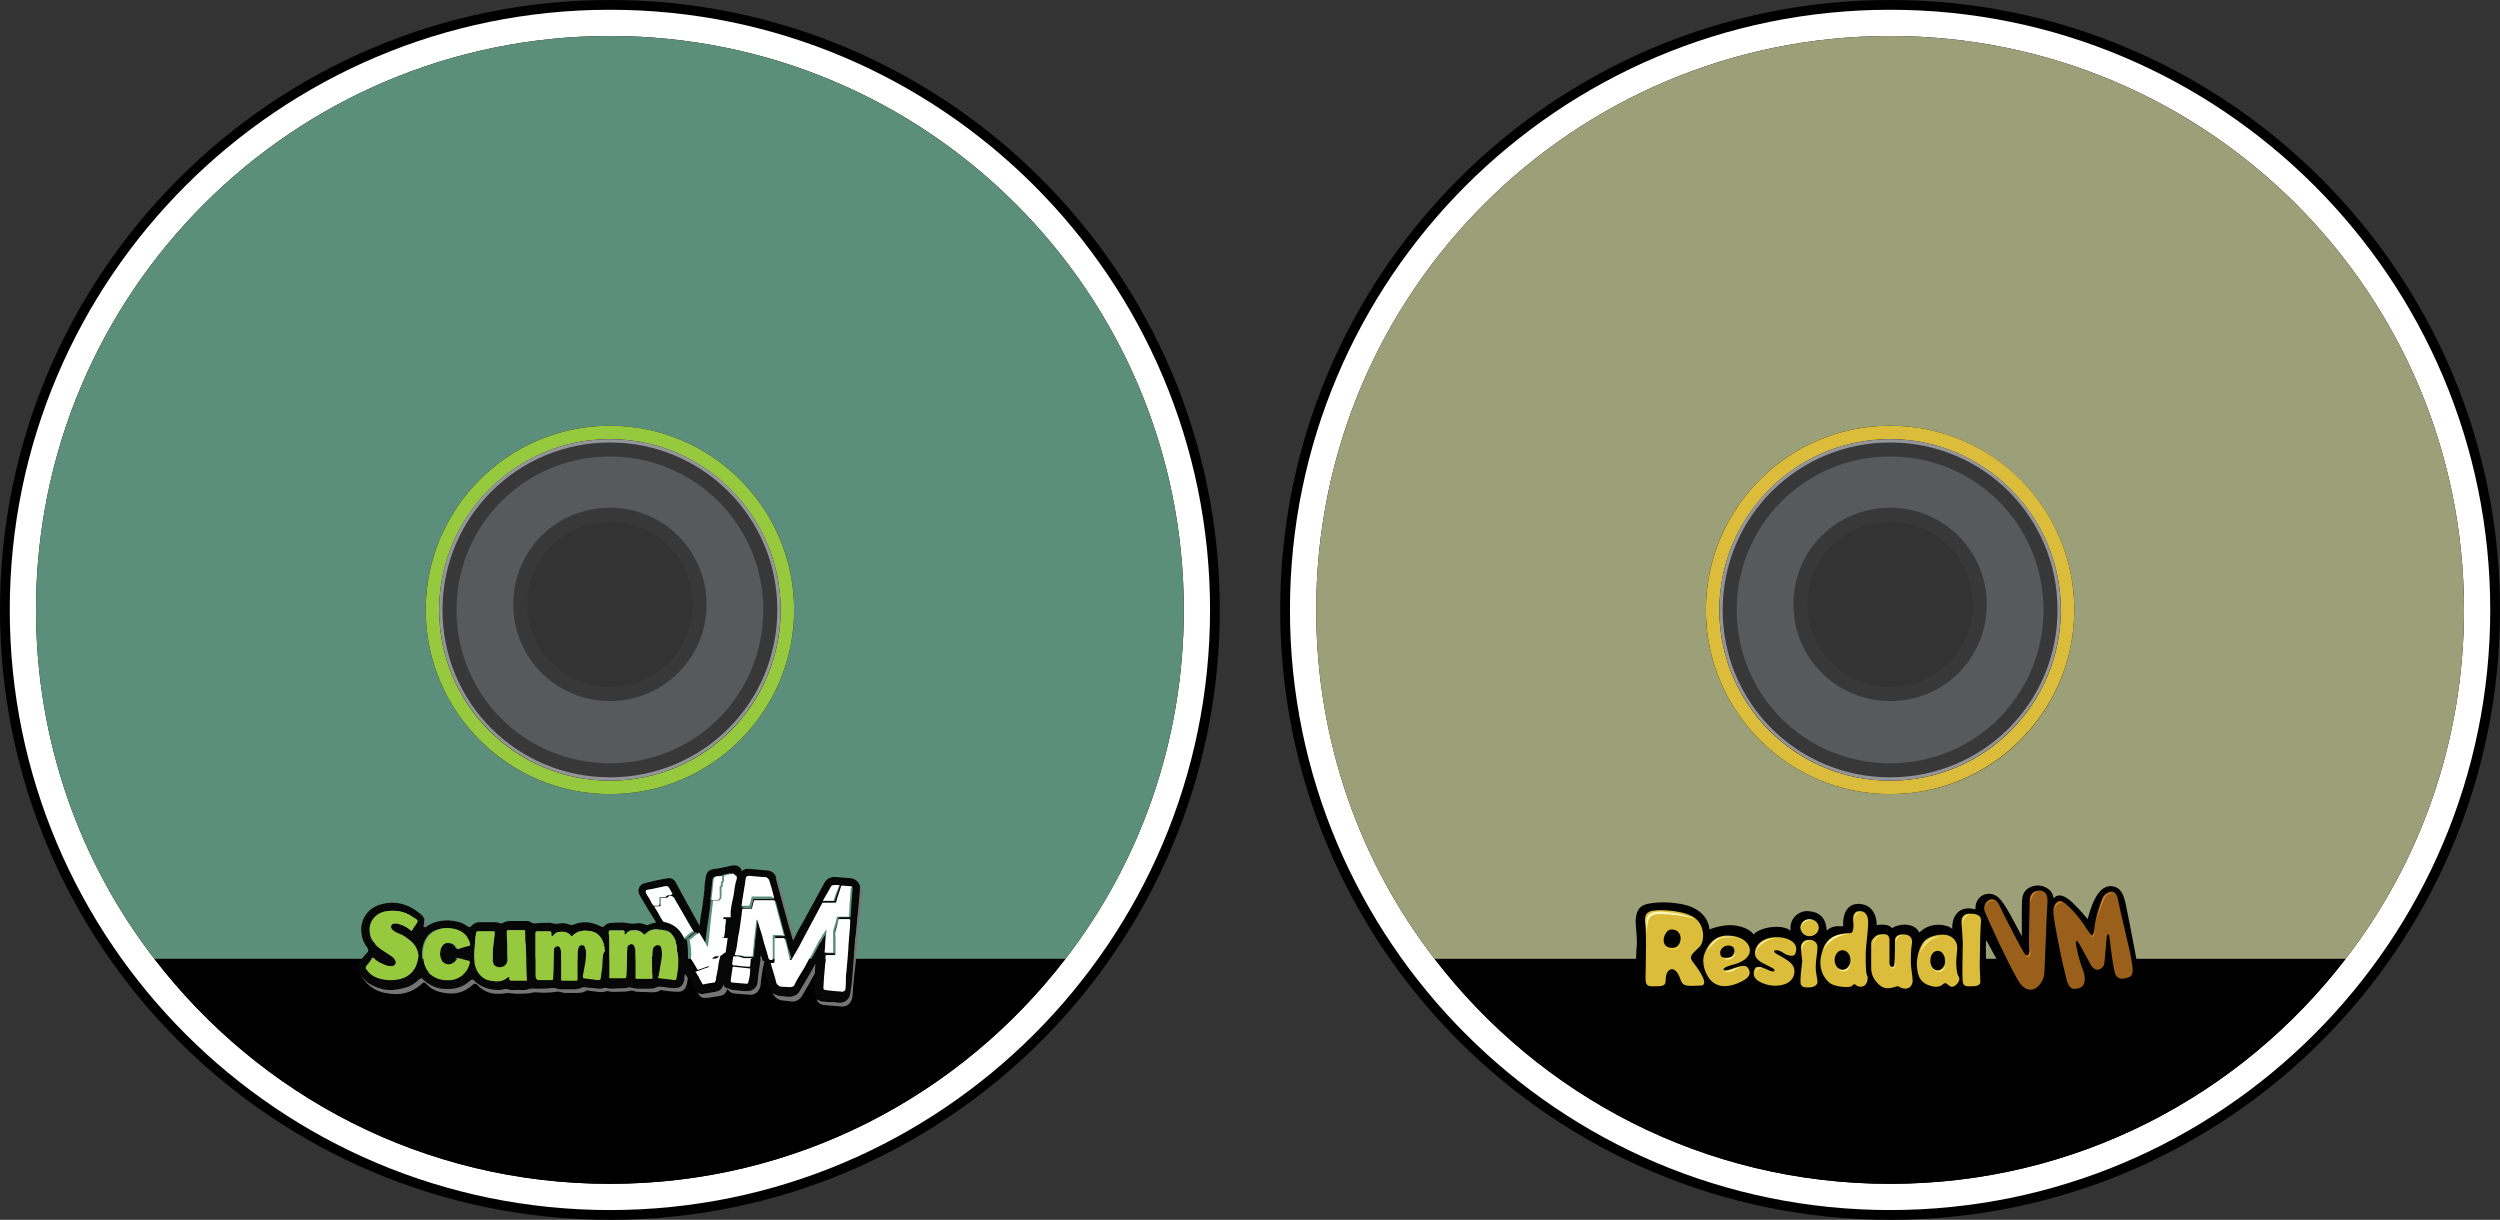 <svg id="Capa_1" xmlns="http://www.w3.org/2000/svg" viewBox="0 0 409.9 200"><rect x="0" y="0" width="409.9" height="200" fill="#333333" stroke="none"/><style>.st0{fill:#fff}.st2{fill:#96c93e}.st3{fill:#939598}.st4{fill:#58595b;stroke:#383839;stroke-width:2.299;stroke-miterlimit:10}.st8{fill:#dbbd3b}.st9{fill:#9a5f1b}.st10{fill:#fff8b6}.st12{fill:#e08a34}</style><path d="M100 200C44.8 200 0 155.2 0 100S44.8 0 100 0s100 44.8 100 100-44.8 100-100 100zm14.7-100c0-8.1-6.6-14.7-14.7-14.7S85.3 92 85.3 100c0 8.1 6.5 14.7 14.7 14.7s14.7-6.6 14.7-14.7z"/><path id="XMLID_918_" class="st0" d="M100 1.6C45.7 1.6 1.6 45.7 1.6 100s44.1 98.4 98.4 98.4 98.4-44.1 98.4-98.4S154.3 1.6 100 1.6zm74.7 155.6c-17.2 22.4-44.2 36.9-74.7 36.9s-57.4-14.4-74.7-36.9C13.1 141.4 5.9 121.5 5.9 100 5.9 48 48 5.9 100 5.9S194.1 48 194.1 100c0 21.5-7.2 41.4-19.4 57.2z"/><path id="XMLID_1_" d="M114.7 147.2l6.6 10h53.4c-17.2 22.4-44.2 36.9-74.7 36.9s-57.4-14.4-74.7-36.9h50.3"/><path id="XMLID_913_" d="M121.3 157.2h53.4c12.2-15.8 19.4-35.7 19.4-57.2 0-52-42.1-94.1-94.1-94.1C48 5.9 5.9 48 5.9 100c0 21.5 7.2 41.4 19.4 57.2h50.3m24.4-27c-16.7 0-30.2-13.6-30.2-30.2S83.3 69.8 100 69.8s30.2 13.6 30.2 30.2-13.5 30.2-30.2 30.2z" fill="#5b8e7b"/><path id="XMLID_909_" class="st2" d="M100 69.8c-16.7 0-30.2 13.6-30.2 30.2s13.5 30.2 30.2 30.2 30.2-13.6 30.2-30.2-13.5-30.2-30.2-30.2zm0 58.2c-15.5 0-28-12.6-28-28s12.6-28 28-28 28 12.6 28 28-12.5 28-28 28z"/><path id="XMLID_905_" class="st3" d="M100 72c-15.5 0-28 12.6-28 28s12.6 28 28 28 28-12.6 28-28-12.5-28-28-28zm0 54.3c-14.5 0-26.3-11.7-26.3-26.3S85.5 73.7 100 73.7s26.3 11.7 26.3 26.3-11.8 26.3-26.3 26.3z"/><path id="XMLID_902_" class="st4" d="M100 73.7c-14.5 0-26.3 11.7-26.3 26.3s11.7 26.3 26.3 26.3 26.3-11.7 26.3-26.3-11.8-26.3-26.3-26.3zm0 40.1c-8.1 0-14.7-6.5-14.7-14.7s6.5-14.7 14.7-14.7 14.7 6.6 14.7 14.7c0 8.2-6.6 14.7-14.7 14.7z"/><path id="ScummVM" d="M141 145.3c-.2-.7-.7-1.2-1.5-1.3s-1.6-.1-2.4-.2c-.7-.1-1.5.2-1.9.9l-3.6 6.6c-.5.8-.9 1.6-1.4 2.6 0 .1 0 .2-.1.2s-.1-.1-.1-.2c-.9-3.3-1.7-6.5-2.7-9.8v-.1c-.2-.8-.8-1.3-1.7-1.3-.8-.1-1.5-.1-2.3-.2-.6-.1-1.2-.1-1.6.3-.1.1-.1 0-.1-.1-.2-.6-.8-.9-1.5-.8-1 .2-2.1.5-3.1.6-.8.1-1.2.6-1.3 1.4-.1.7-.2 1.3-.2 2-.2 1.4-.3 2.9-.6 4.3-.1.5-.1 1-.2 1.6-.1-.1-.1-.1-.1-.2-1.3-2.3-2.6-4.7-3.8-6.9-.2-.5-.8-.8-1.3-.7-1.3.2-2.6.5-3.8.8-.9.2-1.3 1.2-.8 2 .8 1.4 1.7 2.9 2.6 4.3.1.1 0 .1-.1.2-.3.1-.7.1-1 .3-.2.1-.3.1-.6 0-.5-.2-1-.3-1.5-.2-.6.1-1.2 0-1.7-.1-.7-.1-1.4 0-2.1 0-.6 0-1 .1-1.5.6-.1.1-.2.1-.5 0-1.5-.8-3-.9-4.5-.3-.2.1-.3.1-.6 0-.6-.2-1-.3-1.6-.2s-1 .1-1.5-.1h-.1c-.8 0-1.6 0-2.4.1-.2 0-.5 0-.6-.1-.2-.2-.6-.3-.9-.3h-2.6c-.5 0-.8.1-1.2.3-.1.1-.3.1-.5.1-.2-.1-.5-.2-.8-.2h-2.6c-.5 0-.9.2-1.3.6-.2.2-.3.3-.6.1-.9-.7-2-.9-3.1-1-1.3 0-2.4.2-3.5.9-.1.1-.3.3-.5.2s0-.3 0-.5c.1-.2 0-.5 0-.7-.1-.3-.3-.7-.6-.9-2-1.7-4.2-2.3-6.6-1.6-2.2.6-3.5 2.7-3.1 4.9.1.9.5 1.6 1 2.3.1.2.1.3 0 .6-.5.5-.9 1-1.3 1.6-.2.3-.3.8-.2 1.3.1.3.3.7.6 1s.8.8 1.3 1.2c.8.7 1.9.9 2.9 1 1.2.1 2.3 0 3.4-.5.7-.2 1.4-.7 1.9-1.3.1-.1.3-.2.5 0 .8.9 1.9 1.5 3.1 1.6 1.9.3 3.4 0 4.8-1.4.1-.1.3-.2.5 0 .7.9 1.6 1.4 2.8 1.5.7.1 1.4.1 2.1 0 .2-.1.5-.1.7 0 .5.1.9.1 1.4.1.6 0 1.3.1 1.9-.1.6-.2 1.2-.1 1.6-.1.7 0 1.4 0 2.1-.1.3-.1.7-.1 1 .1.2.1.6.1.9.1h1.9c.5 0 .9-.1 1.3-.3.3-.2.6 0 .9 0 .6.1 1.3.1 1.9.2.2 0 .5 0 .7-.1s.5-.1.6 0c.3.1.7.1 1 .1.8 0 1.7 0 2.6-.2h.3c.3.1.7.2 1.2.2h1.9c.5 0 .9-.1 1.3-.3.3-.2.6 0 .9 0 .6.1 1.3.2 1.9.2.8 0 1.5-.2 1.6-1.4 0-.2.1-.6.1-.9.1.2.3.5.5.7l.1.1c.5.7.8 1.4 1.3 2.1.1.1.2.1.3.2.3.1.7.1.9 0 .6-.1 1.2-.2 1.7-.3.7-.1 1.2-.5 1.3-1.3.1.3.2.6.5.7l.1.1c.6.5 1.3.3 1.9.5.5 0 1 .1 1.5.1.8 0 1.5-.6 1.6-1.4.2-1.5.5-2.9.6-4.4v-.1c.1.5.2.8.3 1.3.2.9.5 1.9.8 2.8.2.7.3 1.5.8 2.1.7.6 1.5.5 2.3.6.5.1.9 0 1.4-.2.2-.1.5-.3.7-.7.8-1.5 1.7-3 2.6-4.5 0 0 0-.1.1-.1 0 .6-.1 1.2-.1 1.6 0 .7-.1 1.4-.1 2.1-.1.7-.1 1.4.5 2 .6.5 1.3.3 2 .5.6.1 1 .1 1.6.1.9.1 1.9-.6 1.9-1.5.1-1.5.2-3 .5-4.7l.3-4.2c.1-1.5.2-3.1.5-4.7.1-1.2.2-2.3.3-3.5-.1.1-.1-.1-.1-.3zm-74.3 14.8c-1.6.9-4.2.8-5.7-.2-.3-.2-.6-.5-.8-.8l-.1-.1c-.2-.3-.2-.3 0-.7.3-.3.6-.7.9-1.2.1-.1.2-.1.3 0 .6.6 1.3.9 2.1 1.2.2.1.6.1.9.1.5-.1.7-.5.5-.9-.1-.2-.2-.3-.3-.5-.9-.7-2-1.2-2.8-2-.1-.1-.2-.2-.2-.3-.7-.7-.9-1.5-.9-2.4.1-1.6 1.3-2.7 2.8-2.9 1.5-.2 2.9 0 4.2.9.1.1.3.2.5.3l.1.1c.1.1.2.1.2.2.1.1.1.2 0 .3-.2.5-.6.8-.8 1.3-.1.2-.2.1-.3 0-.6-.5-1.2-.8-1.9-1-.1 0-.3-.1-.5-.1-.5 0-.7.1-.8.5 0 .2.1.5.3.6.3.3.8.5 1.3.7s1 .6 1.4.9c.7.5 1.2 1.2 1.4 2 0 .2.1.3.1.6-.1 1.4-.6 2.6-1.9 3.4zm5.3-3.4c0 .2 0 .2 0 0 0 .1.2.7.3.8.7.8 1.7.6 2.3-.2.2-.3.2-.3.7-.2s.8.2 1.3.3.5.1.2.6c-.3 1.4-1.6 2.6-3.1 2.7-1.2.1-2.3-.1-3.3-.9l-.3-.3c-.1-.1-.1-.2-.1-.2-.5-.6-.7-1.3-.8-2.1-.1-1 0-2.1.5-3.1.6-1.2 1.6-1.7 2.9-1.9.6-.1 1.2 0 1.7.1 1 .2 1.9.8 2.3 1.7.2.2.2.6.3.8 0 .1 0 .2-.2.3-.6.1-1.2.3-1.7.5-.2 0-.2-.1-.3-.2-.3-.6-.8-.8-1.4-.8s-.9.3-1.2.9c-.1.4-.1.9-.1 1.2zm13.9 4.1h-2.1c-.2 0-.3-.1-.3-.3v-.1c0-.1 0-.2-.1-.2s-.2.1-.2.1c-.8.7-1.7.7-2.8.5-.7-.1-1.4-.5-1.9-1.2l-.1-.1c-.3-.5-.5-1-.6-1.6-.1-1.2 0-2.3.1-3.4 0-.6.1-1.2.2-1.6 0-.1.1-.2.2-.2h2.6c.3 0 .2.2.2.5-.1 1-.3 2.1-.3 3.1v1.2c0 .1.1.5.2.7.3.3.8.5 1.4.3.5-.2.8-.6.8-1.2 0-1.3 0-2.6-.1-3.8v-.8c0-.1.1-.2.2-.2h2.6c.1 0 .2.1.2.2v.3c0 .7 0 1.4.1 2.1.1 1.9.1 3.8.2 5.7h-.5zm12.9-3.2c0 .9-.2 1.9-.3 2.8 0 .2-.1.3-.5.3-.8-.1-1.5-.2-2.3-.3-.2 0-.1-.5-.1-.6.2-1.2.5-2.3.5-3.5 0-.2 0-.5-.1-.7s-.1-.5-.3-.6c-.5-.1-.8 0-.9.6-.1.3-.1.8-.1 1.2v3.7c0 .2 0 .3-.2.3h-2.3c-.1 0-.2 0-.2-.2v-2.1-2.4c0-.1 0-.2-.1-.5-.1-.5-.5-.6-.9-.3-.2.2-.2.5-.2.7 0 1.5 0 2.9-.1 4.4 0 .3-.1.3-.3.3h-2.1c-.5 0-.5-.7-.5-.8V154v-1c0-.2.1-.3.3-.3h2c.2 0 .3.1.3.3v.3c0 .1 0 .1.1.2.1 0 .1 0 .2-.1.2-.3.6-.6 1-.6.7-.1 1.4 0 1.9.6.1.1.2.2.3 0 .9-.9 2-.9 3.1-.7 1.3.3 1.9 1.4 2.1 2.6 0 .2 0 .3.1.6-.4.4-.4 1.1-.4 1.7zm37.5-12.3c.1-.2.3-.2.6-.2h.7c.1 0 .1 0 .1.1-.2.8-.6 1.6-.8 2.4 0 .1 0 .1-.1.1h-1.7c.4-.7.7-1.5 1.2-2.4zm-14.7 3.3c.2-1.5.5-3 .7-4.5 0-.2.2-.3.5-.3.8.1 1.5.1 2.3.2h.5c.2 0 .5.1.5.5.2.9.5 1.9.8 2.8 0 .1 0 .1-.1.1h-3.1c-.1 0-.2 0-.2.2-.1.3-.2.7-.3 1.2 0 .1-.1.1-.2.1h-1c-.4-.2-.4-.2-.4-.3zm-5.1-1.5c.1-.9.2-1.9.3-2.8 0-.3.2-.5.5-.6.2-.1.6-.1.8-.1.1 0 .1 0 .1.1v.5c0 .1 0 .2-.1.2-.1.1-.2.2-.2.3 0 .2 0 .5-.2.6-.1 0 0 .1 0 .2v1.5c0 .2-.2.5-.5.5h-.3c-.5.1-.5.1-.4-.4zm-9.6.9c-.3-.6-.7-1-.9-1.6-.1-.2-.1-.3.2-.5 1-.2 2-.5 3-.6.2 0 .5 0 .5.2.2.3.3.7.6 1 0 .1 0 .1-.1.1h-.3c-.2 0-.3 0-.5.2 0 .1-.1.1-.2.1h-.7c-.2 0-.3.1-.2.3v1c0 .1 0 .1-.1.1h-.5c-.5.3-.6.1-.8-.3zm4 12.5c0 .1-.1.2-.2.2-.8-.1-1.6-.2-2.6-.3-.3 0-.2-.2-.1-.5.2-.9.3-1.9.5-2.8 0-.5.1-.8 0-1.3 0-.2-.1-.5-.2-.7-.5-.3-.9-.1-1.2.3-.2.6-.1 1.2-.2 1.6 0 1 0 2.2.1 3.3 0 .2-.1.2-.2.2h-2.4c-.2 0-.3-.1-.2-.3v-4.1c0-.2 0-.5-.1-.7-.2-.7-.6-.8-1.2-.3-.1.6-.1 1.3-.1 1.9 0 1 0 2.1-.1 3.1 0 .2-.1.3-.3.3h-2.3c-.2 0-.3-.1-.2-.3v-.8-.8-.7-2.9c0-.7 0-1.4-.1-2.1 0-.2.1-.3.3-.3h2c.2 0 .3.1.3.2v.3c0 .2.1.2.2.1.2-.3.6-.6 1-.6.7-.1 1.4 0 1.9.6.1.1.2.1.3 0 .7-.7 1.5-.9 2.4-.7.3 0 .8.1 1.2.2.6.2 1 .8 1.3 1.4 0 .1.1.2.1.5.2.5.2.8.2 1.3.4 1.6.2 3.2-.1 4.7zm1.3-6.7c-.1-.3-.3-.7-.6-1-.7-.9-1.6-1.4-2.7-1.6-.1 0-.2-.1-.2-.2-.5-.7-.9-1.5-1.3-2.2-.1-.1-.1-.1.1-.1h.8c.1 0 .1 0 .1-.1v-1.2c0-.1 0-.1.1-.1h.6c.2 0 .5 0 .6-.2.1-.1.2 0 .3-.1.3-.1.6.1.7.5.7 1.3 1.4 2.6 2.2 3.8.2.3.5.8.7 1.2l.2.3c.1.1 0 .2-.1.2-.5.3-.8.7-1.2 1-.3.1-.3.1-.3-.2zm5.5 5.4c-.1.3-.1.7-.2 1 0 0 0 .2-.1.7 0 .5-.3.5-.3.5s-1.5.3-1.7.3c-.2.1-.3-.2-.3-.2l-.5-.9v-.1c-.1-.2-.3-.6-.5-.8-.1-.1 0-.1 0-.1.7-.2 1.3-.5 2-.7.1 0 .1-.1.1-.2v-.3c0-.3 0-.7.3-.8.1-.1.2-.1.3-.1.5 0 .8 0 1-.3 0 0 .1-.1.2-.1-.1.5-.2 1.3-.3 2.1zm1.4-8.4c-.1.6-.2 1-.2 1.6-.1.3-.1.8-.2 1.2 0 .1-.1.1-.1.1h-.7c-.1 0-.1 0-.1-.1v-1.1-.6c0-.2 0-.5.2-.6.1-.1.1-.3.1-.5 0-.1 0-.1.1-.1.3 0 .5 0 .9.1 0-.1 0-.1 0 0zm.2-1.5s0 .1 0 0V150.2c0 .1-.1.1-.1.1h-1c-.1 0-.2 0-.1.2 0 .2.1.6-.2.7-.1 0-.1.1-.1.2v2.1c0 .1 0 .2.2.2h.7c.1 0 .1 0 .1.1l-.3 2.1c0 .1 0 .2-.1.2s-.1.1-.2.1c-.3.3-.7.5-1.2.5-.3 0-.9.5-.9.8v.6c0 .1 0 .1-.1.1-.7.2-1.3.5-2 .7-.1 0-.1 0-.2-.1-.2-.5-.6-.9-.9-1.5 0-.1-.1-.1-.1-.2 0-1 0-2.1-.2-3 0-.1 0-.1.1-.2.5-.3.8-.7 1.3-1 .1-.1.1-.1.2 0 .3.7.8 1.4 1.2 2.1 0 .1 0 .2.1.1.1 0 .1-.1.1-.2.1-.8.2-1.7.3-2.6 0-.1.6-3.7.6-4.5v-.1c0-.1 0-.1.1-.1h.7c.1 0 .2 0 .3-.1.2-.1.3-.3.3-.7v-.9c0-.2 0-.5.2-.7.1-.1 0-.2 0-.3v-.2c.3-.2.2-.5.2-.8s0-.3.3-.5c.3-.1.7-.1.9-.2.3-.1.5 0 .3.3v.4c-.1.8-.2 1.7-.5 2.6.4 1.1.1 1.9 0 2.8zm3.8 9.7l-.3 2.1c0 .2-.2.3-.3.3-.8-.1-1.5-.1-2.3-.2-.2 0-.3-.2-.3-.3l.3-2.1c0-.1 0-.2.2-.2.8 0 1.7.1 2.7.4 0-.2 0 0 0 0zm.3-1.7c-.1.3-.1.8-.1 1.2 0 .1 0 .2-.1.1-.8-.1-1.5-.2-2.3-.2-.1 0-.3 0-.5-.1-.1-.1 0-.3 0-.5s.1-.6.1-.8c0-.1.1-.1.2-.1h.5c.2 0 .5 0 .7.2.1.1.2.1.5.1h1.2c-.2-.1-.2 0-.2.1zm2.8-.1c-.3-1.2-.7-2.3-1-3.5v-.1c-.2-.8-.5-1.7-.8-2.6 0-.1 0-.1-.1-.1s-.1.1-.1.1c-.1.9-.2 1.7-.3 2.7-.1.6-.1 1.3-.2 1.9 0 .3-.1.8-.1 1.2 0 .1 0 .1-.1.1H122.1c-.3-.2-.8-.2-1.2-.2-.2 0-.2 0-.2-.2.1-.9.2-1.9.5-2.7.2-1.3.3-2.6.6-3.8 0-.2.1-.5.1-.8 0-.1.1-.1.1-.1h1.3c.1 0 .1 0 .2-.1.1-.3.2-.8.3-1.2 0-.1.1-.1.2-.1h3c.1 0 .1 0 .2.1.5 1.9 1 3.7 1.5 5.6 0 .1 0 .1-.1.1h-1.4c-.1 0-.1 0-.1.1v3.8c0 .1 0 .2-.2.2-.5 0-.6-.2-.7-.4zm13.1-6.4c-.1 1-.2 2-.2 3 0 .6-.1 1-.1 1.6 0 .5-.1.9-.1 1.4-.1.8-.1 1.5-.2 2.3 0 .3-.1.6-.1.9 0 0-.1 2-.1 2.3-.1.3-.5.3-.5.3s-2.6-.2-2.9-.3c-.3-.1-.2-.3-.2-.3l.1-1.7c.1-.8.1-1.5.2-2.3 0-.3.1-.7.1-1.2 0-.2 0-.2.2-.2h1.2c.1 0 .2 0 .2-.2v-2.6-.2c-.1-.7.2-1.3.3-2 .1-.2.1-.6.2-.8 0-.1.1-.1.1-.1h1.6c.2 0 .2.1.2.1zm.5-5.1c-.1.8-.1 1.7-.2 2.6 0 .6-.1 1.3-.1 1.9 0 .1 0 .2-.2.2h-1.6c-.1 0-.1 0-.2.1-.2.7-.5 1.5-.6 2.2v3.5c0 .1-.1.1-.1.1h-1.2c-.1 0-.1 0-.1-.1.1-.9.1-1.9.2-2.8 0-.2 0-.6.1-.8v-.1c-.1 0-.1 0-.1.1-.2.5-.5.8-.8 1.3-.1.2-.2.5-.5.8-.3.6-.7 1.3-1 1.9-.6.9-1 1.9-1.6 2.8-.3.7-.8 1.4-1.2 2.1l-.1.2c-.3.5-1 .2-1.6.2-.2 0-.6 0-.8-.1s-.3-.2-.5-.5c0-.1-.1-.2-.1-.3v-.1c-.2-.9-.6-1.9-.8-2.8 0-.1 0-.1.1-.1.5 0 .5 0 .5-.5v-3.4c0-.1 0-.2.2-.2h1.2c.1 0 .2 0 .2.1.1.7.3 1.4.6 2.2.1.3.2.8.3 1.2 0 .1 0 .1.1.1s.1-.1.2-.1c.6-1.2 1.2-2.2 1.9-3.4 0-.1.1-.1.1-.2 1-1.9 2-3.7 3-5.6 0-.1.1-.1.2-.1h1.9c.1 0 .1 0 .2-.1.2-.8.6-1.7.8-2.6 0-.1.1-.1.2-.1.5 0 .9.1 1.3.1 0-.1.1.1.1.3z" fill="#060706"/><path id="Shadow" d="M69.5 150.8c0 .2.1.5 0 .7 0 .1-.1.3 0 .5.1.1.3-.1.5-.2-.1-.4-.2-.8-.5-1zm60.6 2.9c-.8-3-1.6-5.9-2.4-9-.1-.3-.2-.6-.5-.8v.1c.9 3.3 1.7 6.5 2.7 9.8 0 .1 0 .2.1.2s.1-.1.1-.2v-.1zm-11.5 7.6c-.1.8-.6 1.2-1.3 1.3-.6.1-1.2.2-1.7.3-.3.1-.7.1-.9 0-.1-.1-.2-.1-.3-.2 0 .1.1.1.1.2.3.7.8.8 1.6.7.6-.1 1.3-.2 1.9-.3.8-.1 1-.5 1.3-1.2-.5-.2-.7-.5-.7-.8zm6.2-4.7v.1c-.2 1.5-.5 2.9-.6 4.4-.1.8-.8 1.4-1.6 1.4-.5 0-1 0-1.5-.1-.7-.1-1.3 0-1.9-.5.1.5.7 1 1.3 1 .8.1 1.5.1 2.3.2 1 .1 1.7-.5 1.9-1.5.1-1.3.3-2.6.6-3.8 0 0 0-.1.1-.1-.4-.1-.5-.6-.6-1.1zm8.9 1.4c-.8 1.5-1.7 3-2.6 4.5-.1.2-.3.5-.7.7-.5.2-.9.3-1.4.2-.8-.1-1.6 0-2.3-.6.2.6.7 1 1.3 1.2.6.1 1.2.1 1.6.2.7.1 1.5-.2 1.9-.9.5-.8.9-1.6 1.4-2.4.2-.5.5-.8.7-1.3 0-.5.1-1.1.1-1.6.1-.1.1-.1 0 0zm7.3-12.7v.5c-.1 1.2-.2 2.3-.3 3.5-.1 1.5-.2 3.1-.5 4.7l-.3 4.2c-.1 1.5-.2 3-.5 4.7-.1.9-.9 1.6-1.9 1.5-.6-.1-1-.1-1.6-.1-.7-.1-1.4 0-2-.5.1.6.7 1 1.4 1 .8.1 1.6.1 2.3.2.7.1 1.3 0 1.7-.5.3-.3.5-.9.5-1.4.1-1.7.3-3.6.5-5.3.1-1.9.3-3.6.5-5.5.1-1.9.3-3.7.5-5.6.2-.5.1-1-.3-1.4zm-28.7 14.4c-.1.3-.1.6-.1.9-.2 1.2-.9 1.4-1.6 1.4-.6 0-1.3-.1-1.9-.2-.3 0-.6-.1-.9 0-.3.2-.8.3-1.3.3h-1.9c-.3 0-.8-.1-1.2-.2-.1 0-.2-.1-.3 0-.8.2-1.7.1-2.6.2-.3 0-.7 0-1-.1-.2-.1-.5 0-.6 0-.2.1-.5.1-.7.1-.6-.1-1.3-.1-1.9-.2-.3 0-.6-.1-.9 0-.3.2-.8.3-1.3.3h-1.9c-.3 0-.6 0-.9-.1-.3-.2-.7-.1-1-.1-.7.1-1.4.1-2.1.1-.6 0-1.2-.1-1.6.1-.6.2-1.3.1-1.9.1-.5 0-.9.1-1.4-.1-.2-.1-.5-.1-.7 0-.7.2-1.4.1-2.1 0-1-.2-2.1-.7-2.8-1.5-.1-.2-.3-.1-.5 0-1.4 1.3-2.9 1.6-4.8 1.4-1.2-.2-2.2-.7-3.1-1.6-.1-.2-.3-.1-.5 0-.6.6-1.2 1-1.9 1.3-1 .3-2.2.6-3.4.5-1-.1-2.1-.5-2.9-1-.5-.3-.8-.7-1.3-1.2 0 .1.1.2.2.3.9 1.3 2.1 2.1 3.6 2.4 2.3.5 4.4.1 6.2-1.6.2-.2.3-.1.5 0 .7.8 1.5 1.3 2.6 1.5 2 .5 3.7.1 5.2-1.3.2-.2.3-.1.6 0 1.2 1.4 2.7 1.7 4.4 1.5.5-.1.9-.1 1.5 0 .7.1 1.4 0 2.1 0 .5 0 .9-.1 1.4-.2h.3c1.2.1 2.2.1 3.4-.1h.5c.2.1.6.2.9.2h1.7c.6 0 1.2 0 1.6-.3.1-.1.2-.1.3-.1.5.1 1 .1 1.5.2.6.1 1.2.1 1.7-.1h.2c.6.2 1.3.1 1.9.1.5 0 1 0 1.5-.1.3-.1.6-.1.9 0 .1.1.3.1.5.1.7.1 1.4 0 2.1.1.6 0 1.2 0 1.6-.3.1-.1.2-.1.5 0 .8.1 1.5.2 2.3.2.8.1 1.4-.3 1.6-1.2.1-.3.1-.7.2-1-.1-.2-.2-.4-.5-.7z" fill="#757575"/><path id="XMLID_22_" class="st2" d="M66.7 160.1c-1.6.9-4.2.8-5.7-.2-.3-.2-.6-.5-.8-.8l-.1-.1c-.2-.3-.2-.3 0-.7.3-.3.6-.7.9-1.2.1-.1.2-.1.3 0 .6.6 1.3.9 2.1 1.2.2.1.6.1.9.1.5-.1.7-.5.5-.9-.1-.2-.2-.3-.3-.5-.9-.7-2-1.2-2.8-2-.1-.1-.2-.2-.2-.3-.7-.7-.9-1.5-.9-2.4.1-1.6 1.3-2.7 2.8-2.9 1.5-.2 2.9 0 4.2.9.1.1.3.2.5.3l.1.1c.1.1.2.1.2.2.1.1.1.2 0 .3-.2.5-.6.8-.8 1.3-.1.2-.2.1-.3 0-.6-.5-1.2-.8-1.9-1-.1 0-.3-.1-.5-.1-.5 0-.7.1-.8.5 0 .2.1.5.3.6.3.3.8.5 1.3.7s1 .6 1.4.9c.7.5 1.2 1.2 1.4 2 0 .2.1.3.1.6-.1 1.4-.6 2.6-1.9 3.4z"/><path id="XMLID_14_" class="st2" d="M77 158c-.3 1.4-1.6 2.6-3.1 2.7-1.2.1-2.3-.1-3.3-.9-.1 0-.2-.2-.3-.3-.1-.1-.1-.2-.1-.2-.5-.6-.7-1.3-.8-2.1-.1-1 0-2.1.5-3.1.6-1.2 1.6-1.7 2.9-1.9.6-.1 1.2 0 1.7.1 1 .2 1.9.8 2.3 1.7.2.2.2.6.3.8 0 .1 0 .2-.2.3-.6.1-1.2.3-1.7.5-.2 0-.2-.1-.3-.2-.3-.6-.8-.8-1.4-.8s-.9.3-1.2.9c-.1.5-.2.8-.1 1.3 0 .1.2.6.3.8.7.8 1.7.6 2.3-.2.2-.3.2-.3.7-.2s.8.2 1.3.3c.3.1.3.2.2.5z"/><path id="XMLID_13_" class="st2" d="M85.9 160.8h-2.1c-.2 0-.3-.1-.3-.3v-.1c0-.1 0-.2-.1-.2s-.2.1-.2.1c-.8.7-1.7.7-2.8.5-.7-.1-1.4-.5-1.9-1.2l-.1-.1c-.3-.5-.5-1-.6-1.6-.1-1.2 0-2.3.1-3.4 0-.6.1-1.2.2-1.6 0-.1.1-.2.2-.2h2.6c.3 0 .2.2.2.5-.1 1-.3 2.1-.3 3.1v1.2c0 .1.1.5.2.7.3.3.8.5 1.4.3.5-.2.8-.6.8-1.2 0-1.3 0-2.6-.1-3.8v-.8c0-.1.1-.2.2-.2h2.6c.1 0 .2.1.2.2v.3c0 .7 0 1.4.1 2.1.1 1.9.1 3.8.2 5.7h-.5z"/><path id="XMLID_10_" class="st2" d="M110.9 160.5c0 .1-.1.2-.2.2-.8-.1-1.6-.2-2.6-.3-.3 0-.2-.2-.1-.5.2-.9.3-1.9.5-2.8 0-.5.1-.8 0-1.3 0-.2-.1-.5-.2-.7-.5-.3-.9-.1-1.2.3-.2.6-.1 1.2-.2 1.6 0 1 0 2.2.1 3.3 0 .2-.1.2-.2.2h-2.4c-.2 0-.3-.1-.2-.3v-4.1c0-.2 0-.5-.1-.7-.2-.7-.6-.8-1.2-.3-.1.6-.1 1.3-.1 1.9 0 1 0 2.1-.1 3.1 0 .2-.1.3-.3.3h-2.3c-.2 0-.3-.1-.2-.3v-.8-.8-3-.5c0-.7 0-1.4-.1-2.1 0-.2.1-.3.3-.3h2c.2 0 .3.1.3.2v.3c0 .2.1.2.2.1.2-.3.6-.6 1-.6.7-.1 1.4 0 1.9.6.1.1.2.1.3 0 .7-.7 1.5-.9 2.4-.7.3 0 .8.1 1.2.2.6.2 1 .8 1.3 1.4 0 .1.1.2.1.5.2.5.2.8.2 1.3.4 1.5.2 3.1-.1 4.6z"/><path id="XMLID_9_" class="st2" d="M98.8 157.6c0 .9-.2 1.9-.3 2.8 0 .2-.1.3-.5.3-.8-.1-1.5-.2-2.3-.3-.2 0-.1-.5-.1-.6.2-1.2.5-2.3.5-3.5 0-.2 0-.5-.1-.7s-.1-.5-.3-.6c-.5-.1-.8 0-.9.6-.1.3-.1.8-.1 1.2v3.7c0 .2 0 .3-.2.3h-2.3c-.1 0-.2 0-.2-.2v-2.1-2.4c0-.1 0-.2-.1-.5-.1-.5-.5-.6-.9-.3-.2.2-.2.5-.2.7 0 1.5 0 2.9-.1 4.4 0 .3-.1.3-.3.3h-2.1c-.5 0-.5-.7-.5-.8V154v-1c0-.2.1-.3.3-.3h2c.2 0 .3.1.3.3v.3c0 .1 0 .1.1.2.1 0 .1 0 .2-.1.2-.3.6-.6 1-.6.7-.1 1.4 0 1.9.6.1.1.2.2.3 0 .9-.9 2-.9 3.1-.7 1.3.3 1.9 1.4 2.1 2.6 0 .2 0 .3.1.6-.4.4-.4 1.1-.4 1.7z"/><path id="M_white" class="st0" d="M137.6 145.1h-.7c-.2 0-.5.1-.6.2-.5.8-.9 1.6-1.4 2.4h1.7c.1 0 .1 0 .1-.1.2-.8.6-1.6.9-2.5.1.1.1 0 0 0zm-14.3 12h-1.2c-.1 0-.3 0-.5-.1s-.5-.2-.7-.2h-.5c-.1 0-.1 0-.2.1 0 .2-.1.6-.1.8 0 .1-.1.3 0 .5.1.1.3.1.5.1.8.1 1.5.2 2.3.2.1 0 .1 0 .1-.1 0-.3.1-.8.1-1.2.3 0 .3-.1.2-.1zm15.9-6.4h-1.6c-.1 0-.1 0-.1.1-.1.2-.1.6-.2.8-.1.7-.5 1.3-.3 2V156.4c0 .1 0 .2-.2.2h-1.2c-.2 0-.2.1-.2.2 0 .3 0 .8-.1 1.2-.1.8-.1 1.5-.2 2.3l-.1 1.7s0 .2.2.3c.3.1 2.9.3 2.9.3s.3 0 .5-.3c.1-.3.1-2.3.1-2.3 0-.3.1-.6.1-.9.1-.8.1-1.5.2-2.3 0-.5.1-.9.1-1.4 0-.6.1-1 .1-1.6.1-1 .2-2 .2-3-.1 0-.1-.1-.2-.1zm-16.2 8.1c-.9-.1-1.7-.2-2.7-.3-.1 0-.2 0-.2.2l-.3 2.1c0 .2.1.3.3.3.8.1 1.5.1 2.3.2.2 0 .3-.1.3-.3.2-.7.3-1.3.3-2.2.1.2.1 0 0 0zm3.9-11.7c-.2-.9-.5-1.9-.8-2.8-.1-.2-.2-.3-.5-.5h-.5c-.8-.1-1.5-.1-2.3-.2-.2 0-.5.1-.5.3-.2 1.5-.5 3-.7 4.5 0 .1 0 .1.1.1h1c.1 0 .1 0 .2-.1.1-.3.2-.7.3-1.2 0-.1.1-.2.2-.2h3.1c.4.3.4.2.4.1zm0 0c-.2-.9-.5-1.9-.8-2.8-.1-.2-.2-.3-.5-.5h-.5c-.8-.1-1.5-.1-2.3-.2-.2 0-.5.1-.5.3-.2 1.5-.5 3-.7 4.5 0 .1 0 .1.1.1h1c.1 0 .1 0 .2-.1.1-.3.2-.7.3-1.2 0-.1.1-.2.2-.2h3.1c.4.3.4.2.4.1zm12.5-1.8c-.5 0-.9-.1-1.3-.1-.1 0-.1 0-.2.1-.2.8-.6 1.7-.8 2.6 0 .1-.1.1-.2.1H135c-.1 0-.2 0-.2.1-1 1.9-2 3.7-3 5.6 0 .1-.1.1-.1.2-.6 1.2-1.2 2.2-1.9 3.4 0 .1-.1.1-.2.1s-.1-.1-.1-.1c-.1-.3-.2-.8-.3-1.2-.1-.7-.3-1.4-.6-2.2 0-.1-.1-.1-.2-.1h-1.2c-.1 0-.2 0-.2.2v3.4c0 .5 0 .5-.5.5-.1 0-.2 0-.1.1.2.9.6 1.9.8 2.8v.1c0 .1.1.2.1.3.1.2.2.3.5.5.2.1.6.1.8.1.5 0 1.3.2 1.6-.2 0 0 .1-.1.1-.2.3-.7.8-1.4 1.2-2.1.6-.9 1-1.9 1.6-2.8.3-.6.7-1.3 1-1.9.1-.2.2-.5.5-.8.2-.5.5-.8.8-1.3 0 0 0-.1.1-.1s0 .1 0 .1c0 .2 0 .6-.1.8-.1.9-.1 1.9-.2 2.8 0 .1 0 .1.1.1h1.2c.1 0 .1 0 .1-.1v-2.8-.7c.2-.7.5-1.5.6-2.2 0-.1.1-.1.2-.1h1.6c.2 0 .2 0 .2-.2 0-.6.1-1.3.1-1.9.1-.8.1-1.7.2-2.6.3-.1.2-.3-.1-.3zm-10.9 8c-.5-1.9-1-3.7-1.5-5.6 0-.1-.1-.1-.2-.1h-3c-.1 0-.1 0-.2.1-.1.3-.2.8-.3 1.2 0 .1-.1.1-.2.1h-1.3c-.1 0-.1 0-.1.1 0 .2-.1.5-.1.8-.2 1.3-.3 2.6-.6 3.8-.1.9-.2 1.9-.5 2.7 0 .2 0 .2.2.2.5 0 .8 0 1.2.2H123.3c.1 0 .1 0 .1-.1 0-.3.1-.8.1-1.2.1-.6.1-1.3.2-1.9.1-.9.2-1.7.3-2.7 0-.1 0-.1.1-.1s.1.1.1.1c.2.8.5 1.7.8 2.6v.1c.3 1.2.7 2.3 1 3.5.1.2.1.3.5.3.1 0 .2 0 .2-.2v-.9-2.9c0-.1.1-.1.1-.1h1.4c.3.2.3.1.3 0z"/><path id="V_white" class="st0" d="M119 150.7h-.8c-.1 0-.1 0-.1.1s.1.3-.1.5c-.2.1-.2.3-.2.6V153.6c0 .1 0 .1.1.1h.7c.1 0 .1 0 .1-.1.1-.3.1-.8.2-1.2-.1-.5.1-1 .1-1.7.1 0 .1 0 0 0zm-.6-6.5v-.5c0-.1 0-.1-.1-.1-.2.1-.6.1-.8.1-.3.1-.5.2-.5.6-.1.9-.2 1.9-.3 2.8-.1.5-.1.5.5.5h.3c.2 0 .5-.2.5-.5v-1.5-.2c.2-.1.2-.3.2-.6 0-.1 0-.3.2-.3v-.3zm-8.2 2.3c-.2-.3-.3-.7-.6-1-.1-.2-.3-.2-.5-.2-1 .2-2 .5-3 .6-.2 0-.3.2-.2.5.3.6.7 1 .9 1.6.2.3.3.6.7.5h.5c.1 0 .1 0 .1-.1v-1c0-.2 0-.3.2-.3h.7c.1 0 .1 0 .2-.1.1-.2.2-.2.5-.2h.3c.2-.2.2-.2.2-.3zm7.6 10.4c-.2.3-.7.3-1 .3-.1 0-.2 0-.3.1-.3.2-.5.5-.3.8v.3c0 .1 0 .2-.1.2-.7.2-1.3.5-2 .7-.1 0-.1.1 0 .1.1.2.3.6.5.8v.1l.5.9s.1.3.3.2c.2-.1 1.7-.3 1.7-.3s.2 0 .3-.5c0-.5.1-.6.1-.7.1-.3.1-.7.2-1 .1-.8.2-1.6.5-2.4-.3.2-.3.2-.4.4zm-4.1-4.2l-.2-.3c-.2-.3-.5-.8-.7-1.2-.7-1.3-1.5-2.6-2.2-3.8-.2-.3-.3-.5-.7-.5-.1 0-.2 0-.3.1-.1.2-.3.2-.6.2h-.6c-.1 0-.1 0-.1.1v1.2c0 .1 0 .1-.1.1h-.8c-.1 0-.1 0-.1.1.5.7.9 1.5 1.3 2.2l.2.2c1 .2 2 .7 2.7 1.6.2.3.5.7.6 1 0 .1.1.1.2 0 .3-.3.8-.7 1.2-1 .2.1.2.1.2 0zm6.2-9.4c-.3.1-.7.1-.9.2-.3.1-.3.1-.3.5 0 .2.1.6-.2.8-.1 0 0 .2 0 .2 0 .1.1.3 0 .3-.2.2-.2.3-.2.7v.9c0 .2 0 .5-.3.7-.1.1-.2.1-.3.1h-.7c-.1 0-.1 0-.1.1v.1c-.1.6-.1 1-.2 1.6-.1.9-.2 1.9-.3 2.8v.1c-.1.8-.2 1.7-.3 2.6 0 .1 0 .2-.1.2s-.1-.1-.1-.1c-.3-.7-.8-1.4-1.2-2.1-.1-.1-.1-.1-.2 0-.5.3-.8.7-1.3 1-.1 0-.1.1-.1.2.2 1 .3 2.1.2 3 0 .1 0 .1.1.2.3.5.6.9.9 1.5 0 .1.1.1.2.1.7-.2 1.3-.5 2-.7.1 0 .1-.1.1-.1v-.6c0-.3.5-.9.9-.8.5 0 .8-.1 1.2-.5 0 0 .1-.1.2-.1s.1-.1.1-.2l.3-2.1c0-.1 0-.1-.1-.1h-.7c-.1 0-.2 0-.2-.2v-1.3-.8c0-.1 0-.2.1-.2.2-.1.2-.5.2-.7 0-.1 0-.2.1-.2h1c.1 0 .1 0 .1-.1V150v-.2V149.5v-.1c.1-.9.3-1.9.5-2.7.1-.8.2-1.7.5-2.6v-.1V143.7c-.5-.4-.6-.6-.9-.4z"/><g><path d="M309.9 200c-55.2 0-100-44.8-100-100S254.7 0 309.9 0s100 44.8 100 100-44.7 100-100 100zm14.7-100c0-8.1-6.6-14.7-14.7-14.7S295.3 92 295.3 100c0 8.1 6.5 14.7 14.7 14.7s14.6-6.6 14.6-14.7z"/><path id="XMLID_16_" class="st0" d="M309.9 1.6c-54.3 0-98.4 44.1-98.4 98.4s44.1 98.4 98.4 98.4 98.4-44.1 98.4-98.4-44.1-98.4-98.4-98.4zm74.7 155.6c-17.2 22.4-44.2 36.9-74.7 36.9s-57.4-14.4-74.7-36.9c-12.2-15.8-19.4-35.7-19.4-57.2 0-52 42.1-94.1 94.1-94.1S404 48 404 100c0 21.5-7.2 41.4-19.4 57.2z"/><path id="XMLID_15_" d="M324.6 147.2l6.6 10h53.4c-17.2 22.4-44.2 36.9-74.7 36.9s-57.4-14.4-74.7-36.9h50.3"/><path id="XMLID_12_" d="M331.2 157.2h53.4c12.2-15.8 19.4-35.7 19.4-57.2 0-52-42.1-94.1-94.1-94.1-52 0-94.1 42.1-94.1 94.1 0 21.5 7.2 41.4 19.4 57.2h50.3m24.4-27c-16.7 0-30.2-13.6-30.2-30.2s13.5-30.2 30.2-30.2 30.2 13.6 30.2 30.2-13.4 30.2-30.2 30.2z" fill="#9ba078"/><path id="XMLID_11_" class="st8" d="M309.9 69.8c-16.7 0-30.2 13.6-30.2 30.2s13.5 30.2 30.2 30.2 30.2-13.6 30.2-30.2-13.4-30.2-30.2-30.2zm0 58.2c-15.5 0-28-12.6-28-28s12.6-28 28-28 28 12.6 28 28-12.5 28-28 28z"/><path id="XMLID_8_" class="st3" d="M309.9 72c-15.5 0-28 12.6-28 28s12.6 28 28 28 28-12.6 28-28-12.5-28-28-28zm0 54.3c-14.5 0-26.3-11.7-26.3-26.3s11.7-26.3 26.3-26.3 26.3 11.7 26.3 26.3-11.7 26.3-26.3 26.3z"/><path id="XMLID_7_" class="st4" d="M309.9 73.7c-14.5 0-26.3 11.7-26.3 26.3s11.7 26.3 26.3 26.3 26.3-11.7 26.3-26.3-11.7-26.3-26.3-26.3zm0 40.1c-8.1 0-14.7-6.5-14.7-14.7s6.5-14.7 14.7-14.7 14.7 6.6 14.7 14.7c0 8.2-6.5 14.7-14.7 14.7z"/><path d="M268.2 151.5c-.1-1.7.4-2.7 1.3-3.1.9-.4 3.3-.6 5.3-.3 2 .2 5.1 1.1 5.5 4.3.6-.3 2.4-.8 3.8-.7 1.4.1 2.9.7 3.4 1.5 1.3-1.3 4.8-1.7 6.1-.6-.3-2.2 1.6-3.4 3-3.2 1.4.1 2.8.8 2.9 3.2 1-1 2.3-.7 2.7-.7-.1-2.3.8-3.7 2.5-3.7s3 1.2 3 3.5c.9-.2 2.2-.1 2.5.5.9-.7 3.6-1.1 4.5.7 1.9-1.9 4.6-1.3 5.4-.6-.1-2.2 1.2-3.9 3.8-3.2-.1-1.8 1.3-2.8 2.7-2.5 1.4.3 2.2 1.8 4.9 6.9 0-5.6-.1-6.4.4-7.2.5-.8 1.6-1.2 2.5-1.1.9.1 2.2.7 2.3 2.1 1.3-1.5 3.3.7 5.6 3.4 1.1-4.3 2.5-5.5 3.9-5.4 1.3.1 1.9 1 2.3 2.8.4 1.8 1.8 9.1 2 10.4.2 1.3.1 2.6-1.1 3-1.2.3-3.5.6-4.5-1.5-.1.2-1.2.6-2 .4 0 1.7-1.3 2.9-2.3 2.9-1.1.1-2.8.1-3.3-2.2-.5-2.4-.7-3.5-.8-3.6-.3 2.3-.4 4.7-2 5.6-1.6.8-3 .9-4.6-1.5-1.6-2.4-4.1-7.3-4.2-7.4-.1.2-.1.5-.1 1.1s0 3 .2 4.9-.6 2.9-1.6 3c-.9.1-2 0-2.6-.4-.6.4-2.2.8-2.8.2-.5.2-2.2.8-4-.5-.2-.2-.5-.2-.9.1-.3.4-1.8.9-2.9.2-.4.1-1.6.7-2.7 0s-1.4-.7-1.6-.5c-.2.2-1.1 1-2.2.9s-1-.2-1.5 0-1.8.4-3.4-.5c-.4-.2-.9-.5-1.2-.1-.3.3-.9.7-1.9.7s-1.7-.3-2-.5c-.2-.2-.6-.3-1.3 0-.7.3-2.7.7-4.1.1-1.4-.6-2-1-2.1-1.1-.7.5-2.4 1.3-3.6 1.5-1.2.1-2.8-.3-3.3-.8-.7.6-.8.8-2 .8s-3.1.2-3.7-1c-.1-.2-.4 0-.5.2-.1.2-.4.7-1.5.8-1.1.1-4.3.3-4.3-1.8s.2-4.4.2-5.7c.2-1.8 0-2.6-.1-4.3z"/><path class="st8" d="M277.4 157.5c-.5-.8.3-1.3 1.2-2.2.9-.8 1-3.4-.6-4.7s-5.4-1.5-6.9-1.3c-1.5.2-1.5 1.2-1.3 2.5.1 1.3.1 3.6 0 8.7 0 1.5.9 1.2 2 1.2s1.3-.3 1.3-1 .2-1.7 1-1.8c.7 0 1.2.9 1.5 1.9.4.9.9.9 3.1.8 2 .1-.7-3.3-1.3-4.1zm-3.3-2.1c-1.3 0-1.4-1.1-1.3-1.5 0-.4.5-1.5 1.2-1.5s1.2.2 1.5 1c.2.7-.1 2.1-1.4 2z"/><path class="st8" d="M286.6 158.7c-.4-.6-1.4-.3-2.8.2-.7.2-1 .3-1.2.1-.1-.3.6-.6 1.8-.9 1.1-.3 2.4-1 2.5-2.1.1-1.1-.9-2.5-3.5-2.6-2.6-.1-3.6 2-4 3.2-.4 1.2.1 3.4 1.5 4.5 1.4 1 3.1.6 4.7-.2s1.4-1.6 1-2.2zm-4.4-1.9c-.4-.7 0-1.3.5-1.6.5-.3 1.4-.2 1.6.3.2.5 0 1.1-.5 1.4-.6.2-1.4.2-1.6-.1zM292.2 156.1c.8.6 1.8.8 2.1.4.2-.4.5-1.4-.4-2.1-.9-.7-2.7-1-4.2-.5s-2.2 1.8-1.9 2.8c.3 1 1.9 1.5 2.4 1.8.6.3.9.5.7.7-.1.2-.7 0-1.3-.3-.5-.2-1.4-.6-1.8-.2-.3.5-.6 1.5.6 2.2 1.2.7 2.9 1 4.4.4 1.4-.6 1.6-1.9 1.3-2.7-.3-.8-1.4-1.4-2.1-1.8-.7-.4-1.2-.6-1.1-.9.2-.2.8-.1 1.3.2zM295.3 155.5c-.1-.6.3-1.4 1.2-1.4.9-.1 1.5.5 1.5 1.2s-.3 2.2-.3 3.3c0 1 .3 1.9.3 2.4s-.6.9-1.4.9c-.8 0-1.4 0-1.4-1s.2-2.5.3-3.3c-.1-.8-.2-1.6-.2-2.1z"/><ellipse class="st8" cx="296.7" cy="152.1" rx="1.5" ry="1.4"/><path class="st8" d="M305.9 156.6c0-1.5.4-3.8.4-5.4s-.9-1.9-1.6-1.8c-.8.1-1 .9-.8 2.1 0 1.7-.4 1.5-.9 1.5-3.4.2-4 2-4.4 3.7-.4 1.6.1 3.2 1.1 4.2 1 1.1 3.7 1 3.9.8.2-.2.4-.5.7-.2.3.3.9.4 1.4.1.4-.3.6-1 .5-1.5-.3-.4-.3-2-.3-3.5zm-3.8 2.4c-.7 0-1.3-.7-1.3-1.6 0-.9.6-1.6 1.3-1.6.7 0 1.3.7 1.3 1.6 0 .9-.6 1.6-1.3 1.6zM306.8 158.7v-4.1c0-.5.8-1.4 1.5-1.4.8-.1 1.5-.1 1.5 1v3.8c0 .4.7 1 .8 0 .1-1 .1-3.3.1-3.9 0-.6.7-.9 1.3-.9.7 0 1.6.2 1.5 1.4-.2 1.1-.2 2.2-.2 3.2 0 .9.3 2.2.3 3.1-.1.8-.6 1.2-1.2 1.2s-1-.3-1.2-.4c-.2-.1-1.6.8-2.8 0-1.3-1-1.6-2.1-1.6-3zM320.9 159.5c-.3-1.6-.1-2.6 0-3.8.1-1.1-.4-1.9-1.4-2.3-1-.4-3.2 0-4 .9-.8.9-1.3 2.8-1.2 4 .1 1.2.2 2.7 2.1 3.3 1.9.6 2.1-.4 2.5-.4.4 0 .6.5 1.1.6.5 0 1-.5 1.2-1 .2-.5-.2-.8-.3-1.3zm-3.2-.4c-.7 0-1.2-.7-1.2-1.6 0-.9.5-1.6 1.2-1.6s1.2.7 1.2 1.6c.1.8-.5 1.6-1.2 1.6z"/><path class="st9" d="M325.4 149.4c-.5-1.5 1.5-3 2.4-1 .9 2 3.7 7.3 4.1 7.9.4.6.9.5.8-.8-.1-1.3.1-7.5.1-8.1s.5-1.3 1.5-1.4c1 0 1.5.6 1.4 2-.1 1.4-.4 9.5-.5 11.5-.1 2-2.5 4.5-4.4 1.1-2-3.5-5-10.2-5.4-11.2zM336.7 150.1c-.2-1.7.4-2.3 1.1-2.4.6-.1 3.1 2.5 4.4 4.7.8 1.1 1 1.5 1.2-.3.2-1.8 1-4.2 1.4-5 .4-.8 2.1-1.8 2.5.5.4 2.3 2.1 8.8 2.2 10 .2 1.1.4 2.3-.4 2.6-.8.3-2 .7-2.4-.9-.4-1.6-.8-5.7-.9-6-.1-.3-.4-.1-.4.6-.1.8-.3 3.6-.4 4.2-.1.5-1.3 1.8-2.3-.1-1-1.9-1.9-3.5-2.1-3.7-.2-.2-.3.1-.2.7s.6 2.8 1.1 4c.5 1.2.5 2.7-.6 3-1 .3-1.8.4-2.3-2.4-.7-2.6-1.7-8-1.9-9.5z"/><path class="st8" d="M321.6 151.1c0-.8.5-1.3 1.3-1.3s2 .1 1.9 1.2c-.1 1.1-.2 5.3-.2 6.9 0 1.6.1 2.7.1 3.1 0 .4-.4.7-1.2.7s-1.6.2-1.7-.8c-.1-1.1 0-4.2 0-5.4.1-1.3-.2-3.6-.2-4.4z"/><path class="st10" d="M270 153.1c-.1-1.2-.1-2.4.1-2.8.3-.5.9-1 2.9-.8 2 .2 3.5.5 4.9 1.2-2-.7-5.2-.9-6.3-.8-1.1.2-1.5.5-1.6 3.2z"/><path d="M275.6 154.1c-.1.8-.4 1.3-.9 1.4-.6.2-1.4 0-1.7-.3.4.5 1.4.6 1.9.4.6-.1.7-1.3.7-1.5z" fill="#f9d84b"/><path class="st10" d="M279.7 156.1c1-1.7 1.6-2.2 2.4-2.4.7-.2 1.4-.2 2.7 0-1.4-.1-2.6 0-3.2.4-.6.4-1.7 1.7-1.9 2zM284.5 156.2c-.1.5-.8 1.2-2.1.9 1.1.6 2.1-.1 2.1-.9zM282.6 159.2c.2.1.6.1 1.1-.1.5-.2 1.5-.6 2.1-.6-.5 0-.7.2-1.1.4-.4.2-1.5.8-2.1.3zM287.9 156.1c.3-1.7 2-2.4 3.7-2.3-1.2-.1-3.2.8-3.7 2.3zM287.8 159.7c.1-.8.4-1.4 1.4-.9-.6-.2-1.2-.1-1.4.9zM297.1 154.3c-.6-.3-1.9.1-1.7 1.5.1-1.3 1.1-1.7 1.7-1.5zM295.2 152.3c0-.8.7-1.9 2-1.4-.9-.2-1.9.4-2 1.4zM298.8 156c1.1-2.4 2-2.8 4.4-2.9-2.2.3-3.5 1.3-4.4 2.9zM301.3 158.7c.8.8 1.9.2 2.1-.7-.1 1.4-1.6 1.6-2.1.7zM305.1 149.6c-.4-.1-1.1.1-1.1 1.3.1-1 .7-1.3 1.1-1.3zM307 155.5c.1-1.9.9-2.2 1.9-2.2-1 0-1.8.7-1.9 2.2zM310 158.5c.3.3.8.2.8-.9.1 1.2-.5 1.5-.8.9zM310.8 154.6c0-1.1.6-1.4 1.2-1.3-.5 0-1.1.5-1.2 1.3zM314.7 156.4c.8-2 1.5-2.8 3.7-2.9-1.4.2-2.5.6-3.7 2.9zM316.9 158.8c.6.6 1.6.6 2-.4-.1.9-1.2 1.4-2 .4zM321.8 152c0-1.3 0-2.2 1.7-2-.8-.1-1.7.1-1.7 2z"/><path class="st12" d="M325.5 148.8c.1-.9.8-1.6 1.8-1.1-.7-.2-1.5 0-1.8 1.1zM332.8 148.3c.1-1.5.5-2.2 1.4-2.2-.7.1-1.2 1.1-1.4 2.2zM336.8 149c.3-1 .8-1.5 1.7-.6-.7-.7-1.2-.3-1.7.6zM343.7 150.7c1-3.4 1.2-3.8 1.8-4.1.6-.3 1.1.1 1.1.1-.6-.3-1.2-.1-1.5.5-.3.6-1.3 3.3-1.4 3.5zM342.7 153.4c.3.2.6.1.8-1-.1 1-.2 1.5-.8 1zM331.9 156.5c.5.4.9.4 1-1.1.2 1.6-.4 1.8-1 1.1z"/></g></svg>